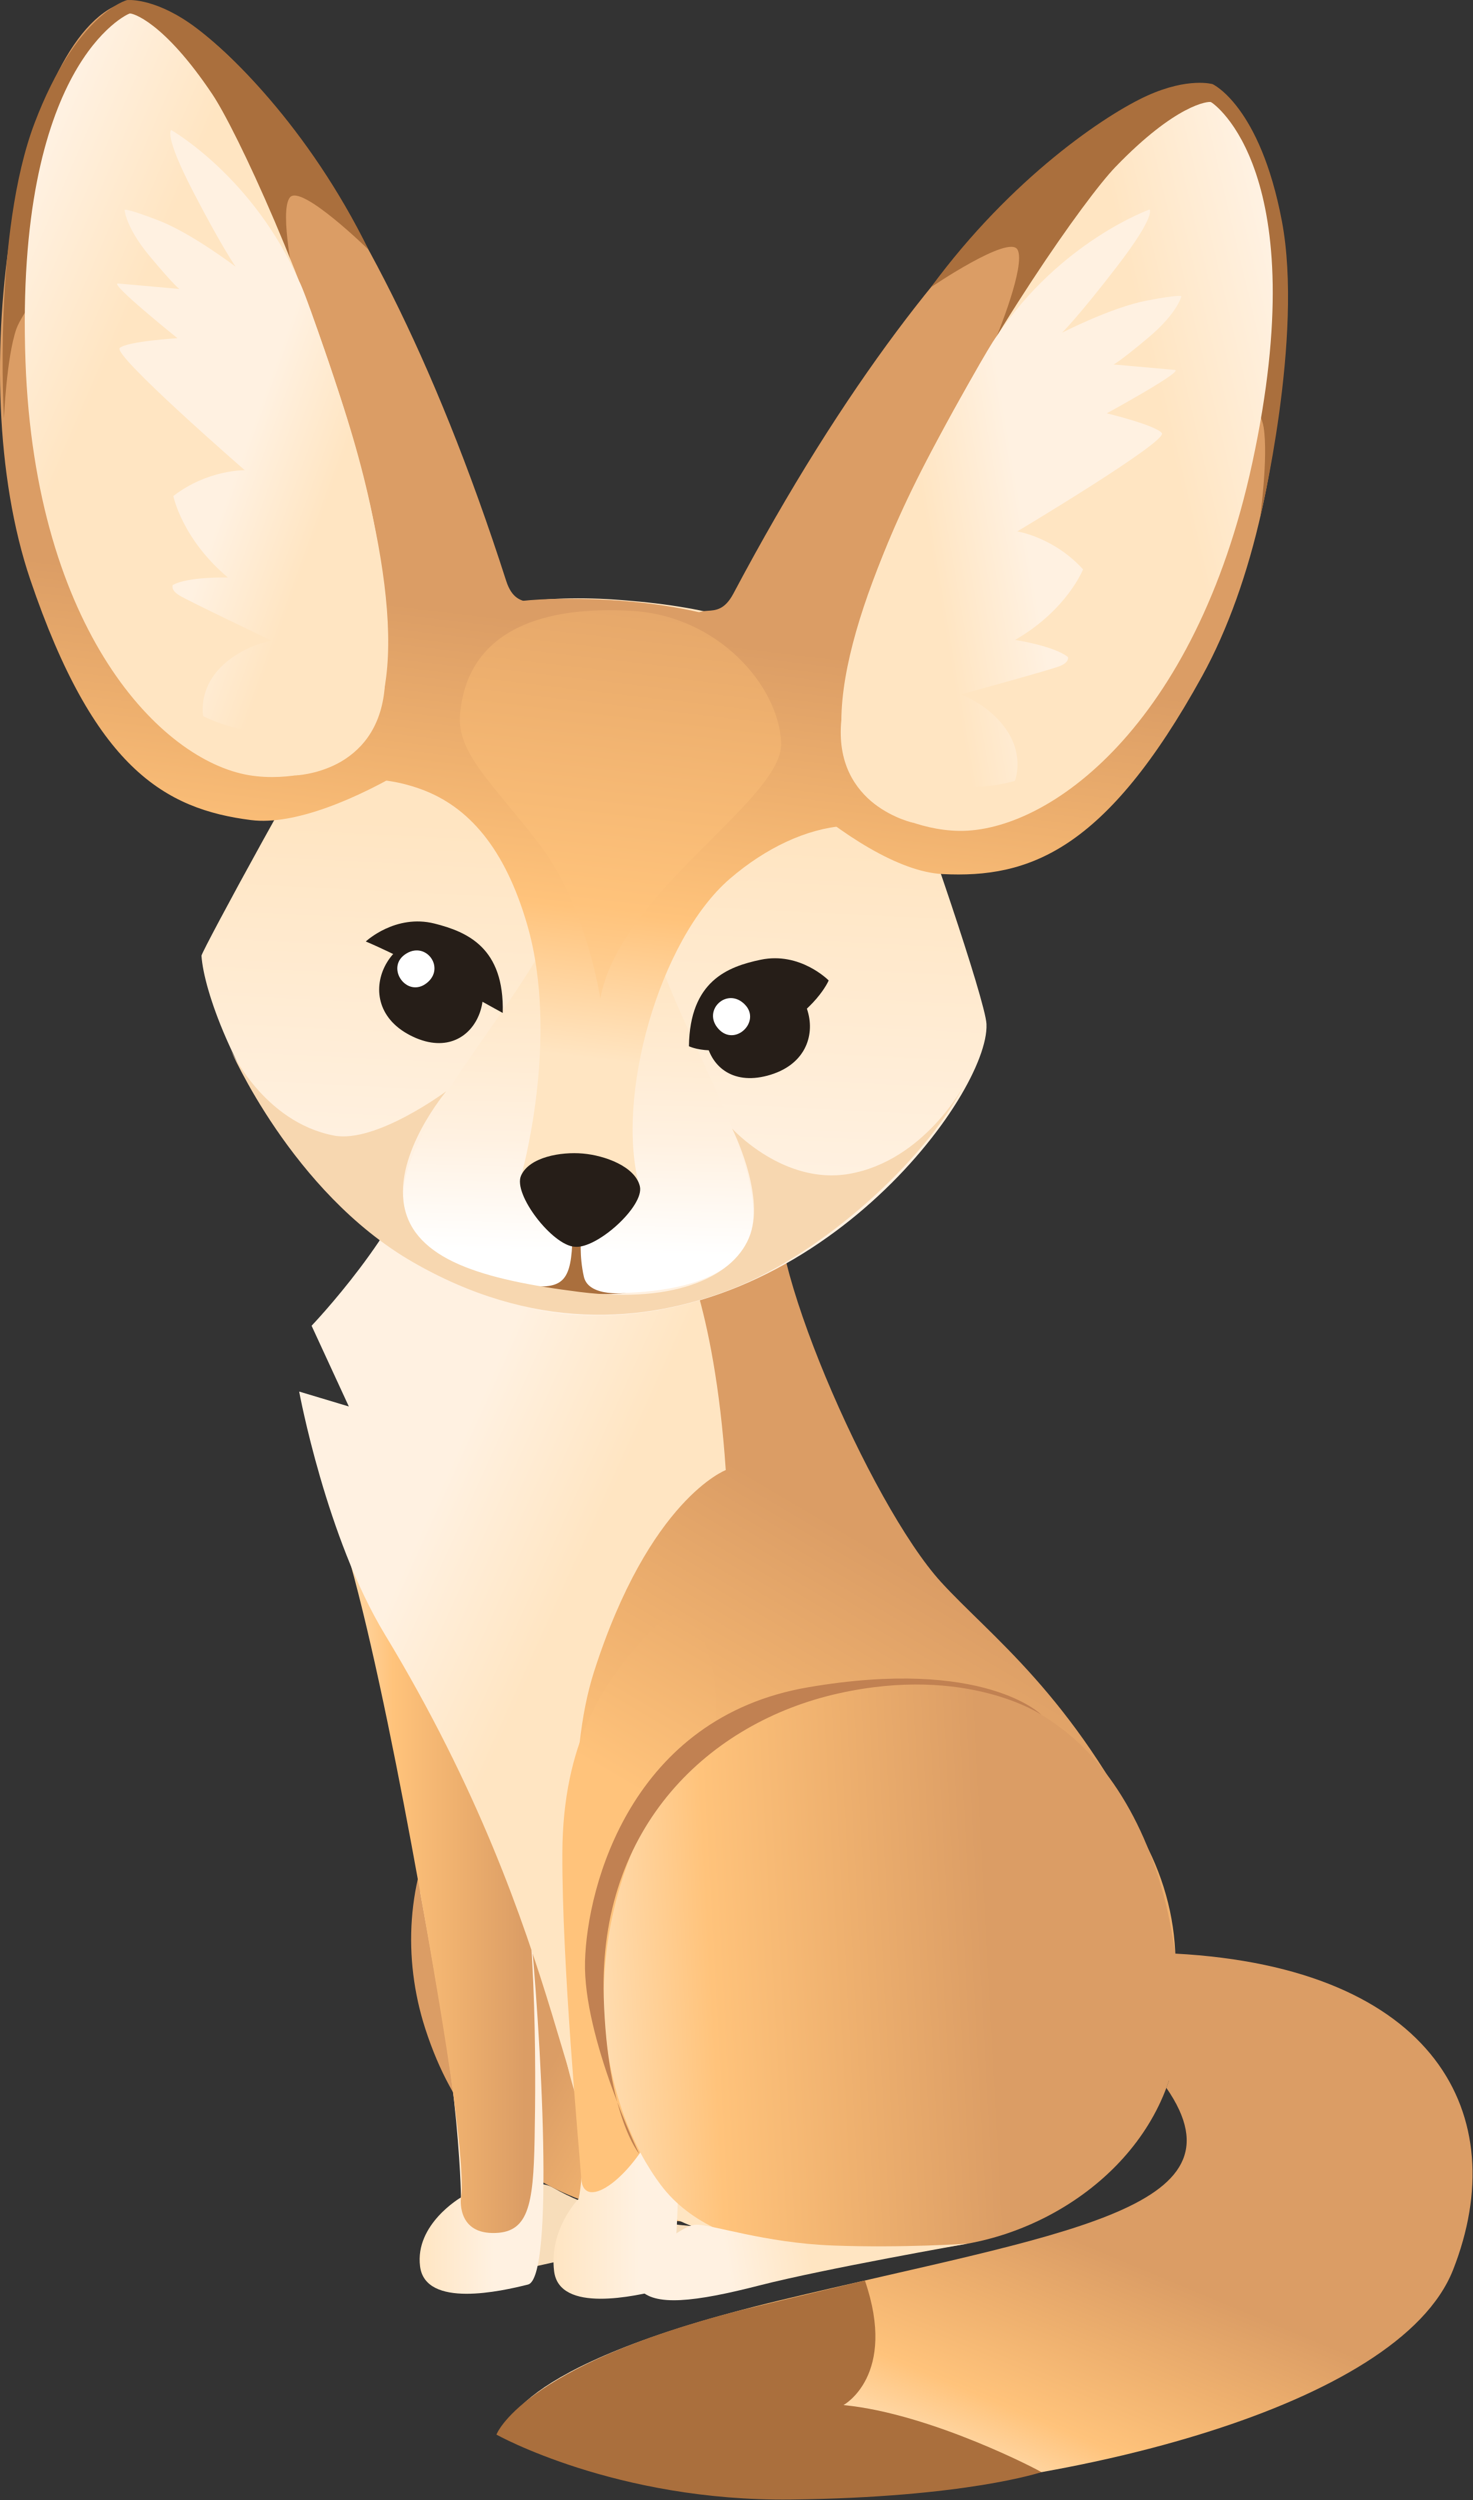 <svg width="1199" height="2034" viewBox="0 0 1199 2034" fill="none" xmlns="http://www.w3.org/2000/svg">
<rect x="0" y="0" width="1199" height="2034" fill="#333333" stroke="none"/>
<g clip-path="url(#clip0_305_2)">
<path d="M450.53 1780.07C424.96 1765.29 385.99 1805.37 381.95 1825.3C377.91 1845.23 423.72 1846.58 423.72 1846.58L580.12 1811.93C580.12 1811.93 505.63 1811.93 450.53 1780.07Z" fill="#F7DDBA"/>
<path d="M527.92 1368.83C359.72 1393.21 309.11 1535.64 346.11 1650.36C391.38 1790.75 503.88 1812.22 631.87 1809.86C759.86 1807.5 527.92 1368.83 527.92 1368.83V1368.83Z" fill="url(#paint0_linear_305_2)"/>
<path d="M341.919 1539.01C341.919 1539.01 363.949 1657.26 369.469 1707.85C374.989 1758.44 375.219 1787.8 375.219 1787.8C375.219 1787.8 337.589 1809.53 341.919 1843.88C346.249 1878.24 408.229 1864.09 429.779 1858.7C451.339 1853.31 440.929 1656.19 430.299 1554.34L414.279 1600.02L341.909 1539.01H341.919Z" fill="url(#paint1_linear_305_2)"/>
<path d="M263.09 1210.26C293.52 1263.62 340.19 1522.18 360.4 1646.99C380.61 1771.8 375.22 1787.79 375.22 1787.79C375.22 1787.79 371.35 1816.25 400.65 1816.76C429.95 1817.27 434.16 1795.2 435.17 1740.13C436.18 1685.06 437.53 1552.35 416.31 1457.87C395.09 1363.39 263.09 1210.25 263.09 1210.25V1210.26Z" fill="url(#paint2_linear_305_2)"/>
<path d="M635.85 966.07C616.65 1012.55 708.22 1223.99 766.15 1287.32C806.67 1331.61 872.34 1378.57 934.64 1504.2C999.36 1634.73 923.56 1806.04 695.86 1825.29C468.17 1844.54 462.88 1692.1 448.63 1602.03C431.45 1493.41 299.75 1338.94 299.75 1192.95C299.75 1046.96 348.25 993.06 344.21 937.82C340.17 882.58 373.85 809.83 547.65 827.34C721.45 844.85 635.83 966.06 635.83 966.06L635.85 966.07Z" fill="url(#paint3_linear_305_2)"/>
<path d="M509.94 1778.12C457.73 1751.59 465.82 1581.63 313.24 1329.72C265.39 1250.73 243.52 1132.17 243.52 1132.17L283.94 1144.3L253.63 1078.62C253.63 1078.62 328.18 1000.67 344.23 937.83C360.29 874.99 502.36 899.58 535.71 966.08C569.06 1032.58 560.78 976.32 560.78 976.32L550.799 1006.14C550.799 1006.14 581.38 1057.73 590.76 1196.05C590.76 1196.05 528.57 1219.64 483.52 1360.13C438.78 1499.65 509.94 1778.13 509.94 1778.13V1778.12Z" fill="url(#paint4_linear_305_2)"/>
<path d="M458.07 1539.01C458.07 1539.01 466.03 1664.62 471.55 1715.21C477.07 1765.8 470.93 1789.03 470.93 1789.03C470.93 1789.03 446.72 1813.56 451.05 1847.92C455.38 1882.28 517.36 1868.13 538.91 1862.74C560.47 1857.35 544.3 1711.17 566.15 1557.74L523.41 1604.06L458.06 1539.01H458.07Z" fill="url(#paint5_linear_305_2)"/>
<path d="M521.77 1335.53C491.67 1369.38 458.07 1417.46 457.74 1507.73C457.4 1598 471.16 1745.12 473.18 1772.81C475.2 1800.51 515.89 1771.2 535.94 1724.7C555.17 1680.09 569.23 1507.73 577.99 1448.45C586.75 1389.17 584.02 1359.09 570.58 1328.54C557.14 1297.99 536.43 1319.05 521.78 1335.53H521.77Z" fill="url(#paint6_linear_305_2)"/>
<path d="M888.53 1428.64C781.4 1310.99 571.38 1380.75 520.72 1492.15C470.06 1603.55 491.08 1715.73 538.23 1778.12C585.39 1840.51 698.56 1841.36 787.48 1825.44C876.4 1809.52 962.47 1736.83 960.06 1635.38C957.91 1544.63 928.82 1472.89 888.52 1428.63L888.53 1428.64Z" fill="url(#paint7_linear_305_2)"/>
<path d="M787.479 1825.44C787.479 1825.44 670.859 1845.9 618.349 1859.37C565.849 1872.84 532.159 1876.88 520.369 1862.06C508.579 1847.24 552.959 1810.53 566.139 1810.02C579.319 1809.51 621.759 1824.85 678.339 1826.95C734.919 1829.05 787.469 1825.43 787.469 1825.43L787.479 1825.44Z" fill="url(#paint8_linear_305_2)"/>
<path d="M802.999 833.28C802.189 814.11 749.459 660.63 734.179 623.08C707.459 557.41 657.839 501.02 514.109 488.9C370.489 475.52 319.119 527.76 273.709 582.21C258.099 600.93 163.799 774.53 163.999 777.57C167.799 834.6 260.729 1047.06 455.849 1068.78V1068.9C457.829 1069.08 459.169 1069.16 460.829 1069.29C462.489 1069.46 465.809 1069.79 465.809 1069.79V1069.67C663.719 1082.84 805.409 890.39 802.989 833.29L802.999 833.28Z" fill="url(#paint9_linear_305_2)"/>
<path d="M613.239 984.24C610.369 912.28 517.619 782.83 527.919 727.13C537.919 673.08 501.069 638.58 501.069 638.58C501.069 638.58 458.729 666.05 459.059 721.02C459.399 777.66 345.279 888.75 329.789 959.08C314.289 1029.41 420.899 1046.68 464.509 1050.55C508.119 1054.42 616.109 1056.2 613.239 984.23V984.24Z" fill="url(#paint10_linear_305_2)"/>
<path d="M520.759 966.07C500.209 893.87 536.319 764.53 594.359 714.72C652.399 664.91 727.379 651.96 765.169 710.28C765.169 710.28 732.679 593.73 677.209 548.18C621.739 502.63 542.129 486.32 455.389 487.24C368.659 488.15 308.419 515.27 213.319 666.52C213.319 666.52 266.389 614.66 342.279 641.93C381.899 656.17 411.169 690.83 429.029 752C456.259 845.31 424.049 957.48 424.049 957.48L520.769 966.06L520.759 966.07Z" fill="url(#paint11_linear_305_2)"/>
<path d="M560.779 851.2C561.519 798.11 592.319 786.49 619.099 780.85C651.359 774.06 674.539 797.69 674.539 797.69C674.539 797.69 664.159 822.74 624.729 842.6C584.179 863.02 560.779 851.21 560.779 851.21V851.2Z" fill="#261E18"/>
<path d="M606.739 794.63C555.979 810.57 566.259 890.69 624.649 875.15C685.969 858.83 656.889 778.88 606.739 794.63Z" fill="#261E18"/>
<path d="M606.36 817.341C591.93 802.481 571.26 822.02 584.76 837.04C598.26 852.06 619.72 831.091 606.36 817.341Z" fill="white"/>
<path d="M409.21 824.13C410.65 771.06 380.36 758.17 353.83 751.44C321.88 743.33 297.75 765.98 297.75 765.98C297.75 765.98 324.16 776.93 362.74 798.39C402.41 820.46 409.22 824.13 409.22 824.13H409.21Z" fill="#261E18"/>
<path d="M368.119 767.42C415.279 792.05 391.049 869.11 336.309 843.53C278.829 816.66 321.529 743.09 368.119 767.42Z" fill="#261E18"/>
<path d="M329.47 776.67C346.29 764.59 363.2 787.46 347.27 799.87C331.34 812.28 313.9 787.86 329.47 776.67Z" fill="white"/>
<path d="M559.47 513.07C567.27 483.36 582.67 509.89 597 482.89C780.5 137.24 944.85 52.63 987.09 75.15C1064.62 116.48 1063.97 395.25 978.43 550.26C900.16 692.11 837.83 714.73 767.1 711.13C696.37 707.53 579.46 589.92 569.47 551.5L559.48 513.08L559.47 513.07Z" fill="url(#paint12_linear_305_2)"/>
<path d="M443.62 508.82C441.17 478.2 421.34 501.6 411.99 472.5C292.24 99.94 145.36 -12.3 99.82 2.43C16.21 29.46 -32.24 303.98 24.66 471.63C76.73 625.05 134.1 658.29 204.35 667.21C274.6 676.13 410.4 580.94 427.01 544.88L443.62 508.82Z" fill="url(#paint13_linear_305_2)"/>
<path d="M465.95 1006.13C465.31 1041.58 458.49 1048.3 432.62 1046.36C432.62 1046.36 473.58 1056.22 511.73 1051.77C511.73 1051.77 479.26 1056.22 475.28 1038.78C471.3 1021.34 473.08 1006.45 473.08 1006.45L465.95 1006.13V1006.13Z" fill="#AA6F3D"/>
<path d="M520.839 965.1C516.909 949.02 492.409 940.1 474.459 938.51C456.499 936.92 430.819 941.38 424.119 956.52C417.409 971.66 449.729 1013.3 467.729 1014.33C485.639 1016.48 524.779 981.18 520.839 965.1V965.1Z" fill="#261E18"/>
<path d="M757.72 233.77C823.43 144.41 900.38 92.93 933.9 77.8C967.41 62.68 987.01 68.44 987.01 68.44C987.01 68.44 1025.67 85.95 1043.46 180.02C1061.25 274.09 1025.71 421.09 1025.71 421.09C1025.71 421.09 1032.45 372.07 1028.59 347.6C1024.73 323.13 949.17 177.68 925.4 173.56C901.64 169.44 811.32 273.6 811.32 273.6C811.32 273.6 835.19 215.82 828.27 203.14C821.35 190.46 757.72 233.76 757.72 233.76V233.77Z" fill="#AA6F3D"/>
<path d="M300.02 203.2C251.08 103.66 184.39 39.43 154.06 18.64C123.74 -2.15 103.43 0.07 103.43 0.07C103.43 0.07 62.29 10.49 28.21 99.96C-5.87 189.43 3.23 340.39 3.23 340.39C3.23 340.39 5.23 290.95 13.34 267.54C21.45 244.13 121.45 114.27 145.57 114.4C169.69 114.53 240.25 232.97 240.25 232.97C240.25 232.97 226.93 171.89 235.97 160.63C245.01 149.37 300.02 203.2 300.02 203.2V203.2Z" fill="#AA6F3D"/>
<path d="M717.54 657.8C593.65 582.77 858.52 187.06 907.97 135.82C957.42 84.58 983.77 82.23 985.71 83.07C987.65 83.91 1070.57 140.08 1019.28 376.94C973 590.66 853.67 676.85 780.88 675.99C746.06 675.58 717.54 657.8 717.54 657.8V657.8Z" fill="url(#paint14_linear_305_2)"/>
<path d="M811.32 273.61C863.07 196.18 935.73 170.46 935.73 170.46C935.73 170.46 941.36 174.98 909.53 216.39C877.7 257.8 864.49 270.7 864.49 270.7C864.49 270.7 904.52 250.12 933.16 244.62C961.8 239.12 961.62 241.11 961.62 241.11C961.62 241.11 958.39 254.9 934.49 274.9C910.6 294.9 906.43 296.54 906.43 296.54C906.43 296.54 948.33 300.26 956.31 300.97C964.29 301.68 900.9 336.27 900.9 336.27C900.9 336.27 940.27 345.8 945.72 352.31C951.17 358.82 828.03 432.35 828.03 432.35C828.03 432.35 857.78 437 881.59 463.24C881.59 463.24 868.6 496.27 826.23 520.66C826.23 520.66 857.97 525.49 869.24 534.53C869.24 534.53 870.88 538.7 862.55 541.98C854.22 545.26 782.09 565 782.09 565C782.09 565 805.5 573.11 819.69 594.48C833.88 615.85 826.12 635.27 826.12 635.27C826.12 635.27 790.97 646.22 763.74 635.77C736.52 625.31 724.58 607.27 724.58 607.27C724.58 607.27 708.78 655.83 744.2 669.63C744.2 669.63 677.74 656.2 684.89 585.5C692.04 514.8 716.86 443.27 762.31 359.5C807.76 275.74 811.32 273.62 811.32 273.62V273.61Z" fill="url(#paint15_linear_305_2)"/>
<path d="M268.309 623.96C403.479 571.92 212.449 135.75 172.789 76.6C133.139 17.45 107.609 10.49 105.559 10.98C103.509 11.47 11.979 52.16 20.759 294.34C28.679 512.87 130.959 618.73 202.769 630.71C237.109 636.44 268.319 623.96 268.319 623.96H268.309Z" fill="url(#paint16_linear_305_2)"/>
<path d="M243.669 229.25C206.359 143.92 139.369 105.8 139.369 105.8C139.369 105.8 133.029 109.26 157.069 155.63C181.099 202 191.839 217.03 191.839 217.03C191.839 217.03 156.059 189.73 128.839 179.27C101.619 168.81 101.439 170.81 101.439 170.81C101.439 170.81 102.199 184.95 122.189 208.85C142.189 232.74 145.999 235.09 145.999 235.09C145.999 235.09 104.099 231.37 96.119 230.66C88.139 229.95 144.449 275.16 144.449 275.16C144.449 275.16 104.019 277.6 97.499 283.06C90.979 288.51 199.259 382.58 199.259 382.58C199.259 382.58 169.159 381.92 141.099 403.56C141.099 403.56 148.059 438.36 185.489 469.83C185.489 469.83 153.389 468.99 140.709 475.91C140.709 475.91 138.359 479.72 145.989 484.42C153.619 489.12 221.139 521.25 221.139 521.25C221.139 521.25 196.669 525.11 178.939 543.64C161.209 562.17 165.419 582.66 165.419 582.66C165.419 582.66 198.099 599.64 226.729 594.13C255.369 588.63 270.299 572.97 270.299 572.97C270.299 572.97 277.299 623.55 239.999 630.9C239.999 630.9 307.789 629.39 313.199 558.53C318.619 487.67 306.779 412.89 276.789 322.43C246.799 231.97 243.669 229.26 243.669 229.26V229.25Z" fill="url(#paint17_linear_305_2)"/>
<path d="M374.479 581.1C380.719 510.82 444.649 492.82 514.649 497.03C584.649 501.23 633.909 557.88 635.829 604.3C637.739 650.72 504.439 725.35 488.669 812.42C488.669 812.42 477.269 737.01 439.439 687.41C401.619 637.81 371.639 613.03 374.479 581.11V581.1Z" fill="url(#paint18_linear_305_2)"/>
<path d="M595.96 918.23C595.96 918.23 622.33 970.44 610.86 1003.92C599.39 1037.4 552.01 1061.19 471.98 1051.15C391.95 1041.11 337.44 1024.63 329.05 981.45C320.66 938.26 363.34 887.76 363.34 887.76C363.34 887.76 306 930.52 271.66 923.86C214.34 912.74 187.5 853.61 187.5 853.61C187.5 853.61 237.45 969.49 334.97 1026.2C432.48 1082.91 523.89 1077.2 596.62 1048.34C669.35 1019.48 751.82 945.96 784.81 882.74C784.81 882.74 752.42 944.41 691.15 955.06C637.83 964.33 595.95 918.23 595.95 918.23H595.96Z" fill="#F7D7B0"/>
<path d="M491.42 1624.51C487.24 1486.07 577.34 1401.25 682.41 1377.78C787.47 1354.31 847.69 1395.15 847.69 1395.15C847.69 1395.15 801.45 1348.17 657.82 1372.76C514.2 1397.35 477.87 1533.71 476.19 1595.74C474.51 1657.77 520.38 1752.42 520.38 1752.42C520.38 1752.42 494.37 1722.43 491.42 1624.52V1624.51Z" fill="#C18152"/>
<path d="M956.53 1589.43C1168.6 1600.87 1232.1 1721.1 1182.85 1846.57C1138.42 1959.77 865.15 2023.69 679.05 2029.39C504.14 2034.75 410.8 1979.93 410.8 1979.93C410.8 1979.93 407.45 1926.05 635.04 1871.47C862.63 1816.89 1018.57 1798.51 949.41 1698.67L951.46 1692.91L956.53 1589.42V1589.43Z" fill="url(#paint19_linear_305_2)"/>
<path d="M601.84 1879.86C424.21 1925.45 404.09 1980.78 404.09 1980.78C404.09 1980.78 501.33 2035.27 643.84 2033.59C786.35 2031.91 846.93 2011.47 847.68 2011.34C848.42 2011.21 758.68 1963.73 686.59 1956.75C686.59 1956.75 730.65 1932.86 704.01 1855.39L601.84 1879.86V1879.86Z" fill="#AA6F3D"/>
</g>
<defs>
<linearGradient id="paint0_linear_305_2" x1="701.67" y1="1695.21" x2="493.14" y2="1576.83" gradientUnits="userSpaceOnUse">
<stop stop-color="#FFE5C2"/>
<stop offset="0.33" stop-color="#FFC37B"/>
<stop offset="0.62" stop-color="#EFB16F"/>
<stop offset="0.95" stop-color="#DB9D65"/>
</linearGradient>
<linearGradient id="paint1_linear_305_2" x1="341.569" y1="1702.6" x2="442.379" y2="1702.6" gradientUnits="userSpaceOnUse">
<stop stop-color="#FFE5C2"/>
<stop offset="0.6" stop-color="#FFF1E1"/>
</linearGradient>
<linearGradient id="paint2_linear_305_2" x1="263.09" y1="1513.52" x2="435.64" y2="1513.52" gradientUnits="userSpaceOnUse">
<stop stop-color="#FFE5C2"/>
<stop offset="0.33" stop-color="#FFC37B"/>
<stop offset="0.62" stop-color="#EFB16F"/>
<stop offset="0.95" stop-color="#DB9D65"/>
</linearGradient>
<linearGradient id="paint3_linear_305_2" x1="452.06" y1="1613.72" x2="686.4" y2="1216.29" gradientUnits="userSpaceOnUse">
<stop stop-color="#FFE5C2"/>
<stop offset="0.33" stop-color="#FFC37B"/>
<stop offset="0.62" stop-color="#EFB16F"/>
<stop offset="0.95" stop-color="#DB9D65"/>
</linearGradient>
<linearGradient id="paint4_linear_305_2" x1="448.5" y1="1326.75" x2="250.28" y2="1236.94" gradientUnits="userSpaceOnUse">
<stop stop-color="#FFE5C2"/>
<stop offset="0.6" stop-color="#FFF1E1"/>
</linearGradient>
<linearGradient id="paint5_linear_305_2" x1="450.53" y1="1704.62" x2="566.15" y2="1704.62" gradientUnits="userSpaceOnUse">
<stop stop-color="#FFE5C2"/>
<stop offset="0.6" stop-color="#FFF1E1"/>
</linearGradient>
<linearGradient id="paint6_linear_305_2" x1="485.38" y1="1599.46" x2="699.09" y2="1237.02" gradientUnits="userSpaceOnUse">
<stop offset="0.33" stop-color="#FFC37B"/>
<stop offset="0.62" stop-color="#EFB16F"/>
<stop offset="0.95" stop-color="#DB9D65"/>
</linearGradient>
<linearGradient id="paint7_linear_305_2" x1="458" y1="1615.31" x2="825.16" y2="1595.19" gradientUnits="userSpaceOnUse">
<stop stop-color="#FFE5C2"/>
<stop offset="0.33" stop-color="#FFC37B"/>
<stop offset="0.62" stop-color="#EFB16F"/>
<stop offset="0.95" stop-color="#DB9D65"/>
</linearGradient>
<linearGradient id="paint8_linear_305_2" x1="658.379" y1="1824.8" x2="546.879" y2="1843.38" gradientUnits="userSpaceOnUse">
<stop stop-color="#FFE5C2"/>
<stop offset="0.6" stop-color="#FFF1E1"/>
</linearGradient>
<linearGradient id="paint9_linear_305_2" x1="490.022" y1="676.575" x2="467.284" y2="1132.25" gradientUnits="userSpaceOnUse">
<stop stop-color="#FFE5C2"/>
<stop offset="0.6" stop-color="#FFF1E1"/>
</linearGradient>
<linearGradient id="paint10_linear_305_2" x1="476.111" y1="784.257" x2="469.613" y2="1023.62" gradientUnits="userSpaceOnUse">
<stop stop-color="#FFE5C2"/>
<stop offset="0.6" stop-color="#FFF1E1"/>
<stop offset="0.98" stop-color="white"/>
</linearGradient>
<linearGradient id="paint11_linear_305_2" x1="468.377" y1="859.78" x2="512.789" y2="495.098" gradientUnits="userSpaceOnUse">
<stop stop-color="#FFE5C2"/>
<stop offset="0.33" stop-color="#FFC37B"/>
<stop offset="0.62" stop-color="#EFB16F"/>
<stop offset="0.95" stop-color="#DB9D65"/>
</linearGradient>
<linearGradient id="paint12_linear_305_2" x1="742.667" y1="893.2" x2="787.09" y2="528.509" gradientUnits="userSpaceOnUse">
<stop stop-color="#FFE5C2"/>
<stop offset="0.33" stop-color="#FFC37B"/>
<stop offset="0.62" stop-color="#EFB16F"/>
<stop offset="0.95" stop-color="#DB9D65"/>
</linearGradient>
<linearGradient id="paint13_linear_305_2" x1="168.214" y1="823.22" x2="212.626" y2="458.528" gradientUnits="userSpaceOnUse">
<stop stop-color="#FFE5C2"/>
<stop offset="0.33" stop-color="#FFC37B"/>
<stop offset="0.62" stop-color="#EFB16F"/>
<stop offset="0.95" stop-color="#DB9D65"/>
</linearGradient>
<linearGradient id="paint14_linear_305_2" x1="944.33" y1="366.19" x2="1064.31" y2="337.691" gradientUnits="userSpaceOnUse">
<stop offset="0.07" stop-color="#FFE5C2"/>
<stop offset="1" stop-color="#FFF1E1"/>
</linearGradient>
<linearGradient id="paint15_linear_305_2" x1="755.303" y1="434.613" x2="832.766" y2="421.256" gradientUnits="userSpaceOnUse">
<stop stop-color="#FFE5C2"/>
<stop offset="1" stop-color="#FFF1E1"/>
</linearGradient>
<linearGradient id="paint16_linear_305_2" x1="96.425" y1="296.984" x2="-16.651" y2="247.799" gradientUnits="userSpaceOnUse">
<stop offset="0.07" stop-color="#FFE5C2"/>
<stop offset="1" stop-color="#FFF1E1"/>
</linearGradient>
<linearGradient id="paint17_linear_305_2" x1="270.452" y1="397.617" x2="196.551" y2="370.821" gradientUnits="userSpaceOnUse">
<stop stop-color="#FFE5C2"/>
<stop offset="1" stop-color="#FFF1E1"/>
</linearGradient>
<linearGradient id="paint18_linear_305_2" x1="467.649" y1="916.186" x2="530.949" y2="372.212" gradientUnits="userSpaceOnUse">
<stop stop-color="#FFE5C2"/>
<stop offset="0.33" stop-color="#FFC37B"/>
<stop offset="0.62" stop-color="#EFB16F"/>
<stop offset="0.95" stop-color="#DB9D65"/>
</linearGradient>
<linearGradient id="paint19_linear_305_2" x1="753.8" y1="2015.06" x2="845.17" y2="1796.28" gradientUnits="userSpaceOnUse">
<stop stop-color="#FFE5C2"/>
<stop offset="0.33" stop-color="#FFC37B"/>
<stop offset="0.62" stop-color="#EFB16F"/>
<stop offset="0.95" stop-color="#DB9D65"/>
</linearGradient>
<clipPath id="clip0_305_2">
<rect width="1198.63" height="2033.62" fill="white"/>
</clipPath>
</defs>
</svg>
